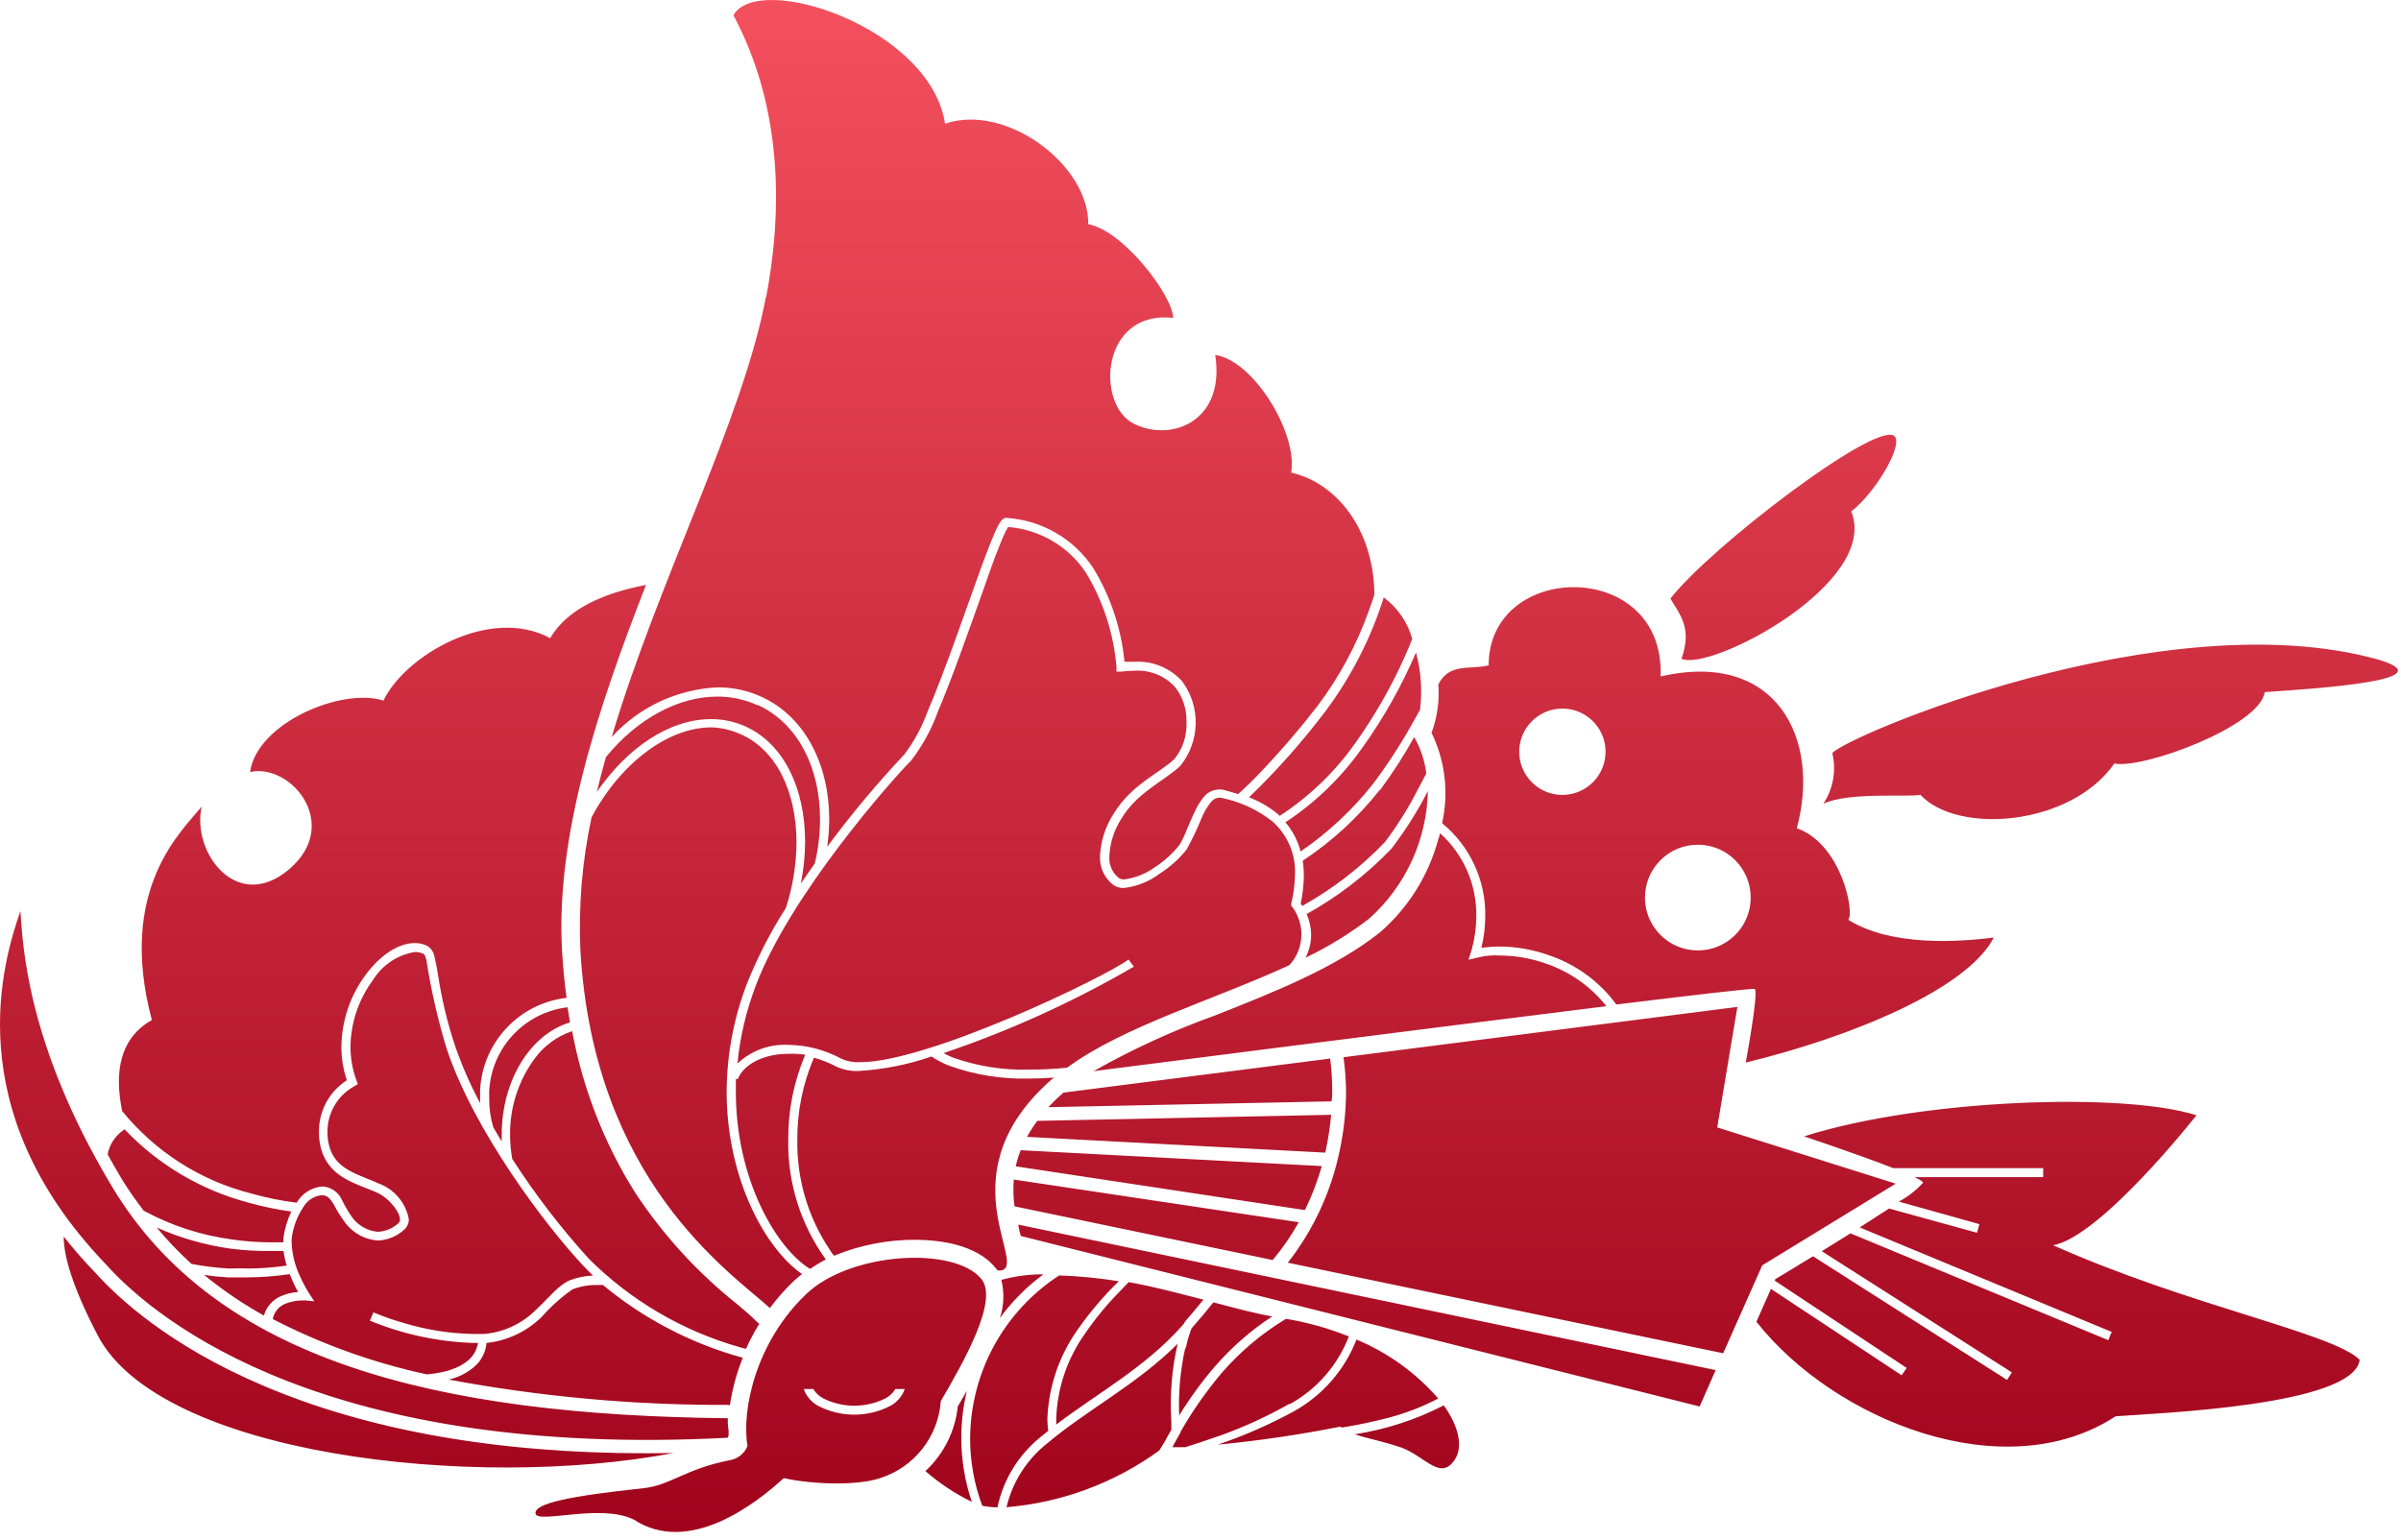 <?xml version="1.0" encoding="UTF-8" standalone="no"?>
<svg width="198px" height="127px" viewBox="0 0 198 127" version="1.1" xmlns="http://www.w3.org/2000/svg" xmlns:xlink="http://www.w3.org/1999/xlink">
    <defs>
        <linearGradient x1="50%" y1="0%" x2="50%" y2="100%" id="linearGradient-1">
            <stop stop-color="#F5515F" offset="0%"></stop>
            <stop stop-color="#9F031B" offset="100%"></stop>
        </linearGradient>
    </defs>
    <g id="LOGO" fill="url(#linearGradient-1)">
        <path d="M138.663,54.342 C141.053,55.442 155.053,48.082 152.663,42.192 C154.783,40.532 157.093,36.472 156.163,35.932 C154.413,34.932 141.063,45.142 137.753,49.372 C138.483,50.662 139.583,51.762 138.663,54.342 L138.663,54.342 Z M196.103,54.402 C178.433,49.492 151.993,60.842 151.103,62.132 C151.444,63.564 151.176,65.074 150.363,66.302 C152.453,65.302 157.573,65.782 158.363,65.562 C161.433,68.872 170.763,68.142 174.363,62.982 C176.693,63.472 186.363,59.912 186.763,57.092 C190.943,56.802 201.873,56.122 196.103,54.402 L196.103,54.402 Z M53.293,119.882 C41.003,119.882 30.353,118.002 21.653,114.282 C13.953,111.002 9.713,107.052 7.873,105.002 C6.949,104.047 6.075,103.046 5.253,102.002 C5.253,103.602 5.963,106.142 8.073,110.182 C13.213,120.002 39.003,123.002 55.543,119.862 L53.293,119.882 Z M60.003,118.602 C60.034,118.548 60.061,118.491 60.083,118.432 L60.083,117.992 C60.025,117.662 60.005,117.327 60.023,116.992 C35.963,116.742 17.793,112.242 9.213,97.842 C2.053,85.912 1.873,77.542 1.683,75.152 C0.303,79.152 -3.567,91.442 8.683,104.242 C13.193,109.302 27.343,120.312 60.003,118.602 L60.003,118.602 Z M11.853,99.872 C14.108,101.097 16.569,101.9 19.113,102.242 C20.192,102.399 21.282,102.479 22.373,102.482 L23.373,102.482 L23.373,102.132 C23.47,101.372 23.69,100.632 24.023,99.942 C22.837,99.781 21.664,99.537 20.513,99.212 C16.604,98.185 13.058,96.09 10.273,93.162 C9.545,93.63 9.04,94.374 8.873,95.222 C9.253,95.912 9.653,96.612 10.083,97.332 C10.629,98.208 11.22,99.056 11.853,99.872 L11.853,99.872 Z M20.753,98.462 C21.968,98.807 23.209,99.057 24.463,99.212 L24.463,99.212 C24.908,98.446 25.699,97.945 26.583,97.872 C27.282,97.91 27.903,98.334 28.193,98.972 C28.441,99.489 28.732,99.984 29.063,100.452 C29.566,101.12 30.33,101.541 31.163,101.612 C31.793,101.584 32.392,101.332 32.853,100.902 C32.945,100.822 32.993,100.703 32.983,100.582 C32.983,100.012 32.113,98.802 30.983,98.332 C29.463,97.662 27.443,97.232 26.613,95.182 C26.4,94.613 26.295,94.009 26.303,93.402 C26.275,91.67 27.145,90.047 28.603,89.112 C28.304,88.219 28.152,87.284 28.153,86.342 C28.178,84.204 28.878,82.129 30.153,80.412 C31.313,78.852 32.783,77.812 34.203,77.792 C34.548,77.793 34.889,77.868 35.203,78.012 C35.54,78.208 35.772,78.546 35.833,78.932 C35.959,79.447 36.059,79.967 36.133,80.492 C36.43,82.43 36.888,84.34 37.503,86.202 C38.07,87.855 38.769,89.46 39.593,91.002 L39.593,90.592 L39.593,89.892 C39.805,85.966 42.817,82.764 46.723,82.312 C46.553,81.072 46.433,79.802 46.353,78.502 C45.783,68.862 49.403,58.172 53.273,48.252 C49.953,48.882 46.803,50.162 45.373,52.642 C40.373,49.942 33.373,54.112 31.623,57.792 C28.183,56.692 21.193,59.632 20.623,63.682 C24.003,62.942 28.173,67.982 23.873,71.682 C19.573,75.382 15.773,70.332 16.633,66.532 C15.033,68.532 9.633,73.282 12.523,84.142 C9.343,85.952 9.633,89.442 10.073,91.652 C12.805,95.014 16.551,97.403 20.753,98.462 L20.753,98.462 Z M62.613,109.202 L62.283,108.912 C61.973,108.582 61.413,108.102 60.763,107.562 C57.499,104.96 54.668,101.858 52.373,98.372 C49.817,94.303 48.056,89.787 47.183,85.062 C45.927,85.483 44.836,86.287 44.063,87.362 C42.743,89.173 42.042,91.361 42.063,93.602 L42.063,93.602 C42.064,94.273 42.124,94.942 42.243,95.602 C44.122,98.522 46.239,101.281 48.573,103.852 C52.031,107.294 56.308,109.8 61.003,111.132 L61.513,111.272 C61.834,110.562 62.202,109.874 62.613,109.212 L62.613,109.202 Z M47.003,84.342 C46.929,83.929 46.863,83.512 46.803,83.092 C43.254,83.516 40.527,86.433 40.343,90.002 L40.343,90.642 C40.336,91.441 40.45,92.237 40.683,93.002 C40.909,93.389 41.139,93.775 41.373,94.162 L41.373,93.602 L41.373,93.602 C41.373,89.112 43.753,85.302 47.003,84.342 L47.003,84.342 Z M20.333,104.642 C21.44,104.642 22.547,104.562 23.643,104.402 C23.521,104.007 23.434,103.602 23.383,103.192 L22.383,103.192 C21.253,103.209 20.123,103.145 19.003,103.002 C16.906,102.705 14.86,102.119 12.923,101.262 C13.808,102.328 14.767,103.33 15.793,104.262 C16.803,104.455 17.825,104.582 18.853,104.642 C19.373,104.622 19.873,104.632 20.373,104.632 L20.333,104.642 Z M23.163,106.922 C23.613,106.729 24.093,106.614 24.583,106.582 C24.321,106.104 24.09,105.61 23.893,105.102 C22.715,105.282 21.524,105.372 20.333,105.372 L18.783,105.372 C18.116,105.332 17.466,105.265 16.833,105.172 C18.374,106.432 20.024,107.553 21.763,108.522 C21.967,107.794 22.494,107.2 23.193,106.912 L23.163,106.922 Z M103.003,65.772 C103.886,66.111 104.707,66.594 105.433,67.202 L105.533,67.302 C107.971,65.716 110.086,63.679 111.763,61.302 C113.319,59.121 114.658,56.793 115.763,54.352 C116.053,53.712 116.283,53.162 116.463,52.702 C116.08,51.333 115.254,50.13 114.113,49.282 C113.048,52.66 111.422,55.834 109.303,58.672 C107.391,61.199 105.285,63.573 103.003,65.772 L103.003,65.772 Z M107.763,75.422 C107.995,75.959 108.118,76.537 108.123,77.122 C108.122,77.776 107.964,78.421 107.663,79.002 C109.523,78.111 111.286,77.028 112.923,75.772 C115.916,73.083 117.665,69.275 117.753,65.252 C116.896,66.922 115.892,68.511 114.753,70.002 C112.698,72.148 110.331,73.972 107.733,75.412 L107.763,75.422 Z M65.483,105.652 C65.693,105.458 65.914,105.274 66.143,105.102 C63.143,103.022 59.943,97.292 59.923,90.102 C59.934,87.024 60.507,83.974 61.613,81.102 C62.483,78.937 63.554,76.858 64.813,74.892 C65.376,73.15 65.67,71.333 65.683,69.502 C65.683,65.202 63.933,61.712 60.923,60.502 C60.205,60.192 59.434,60.023 58.653,60.002 L58.653,60.002 C55.143,60.002 51.223,62.862 48.783,67.422 C48.007,71.034 47.698,74.731 47.863,78.422 C48.973,97.342 60.103,104.862 63.493,107.902 C64.089,107.095 64.754,106.342 65.483,105.652 L65.483,105.652 Z M106.003,67.832 C106.598,68.529 107.026,69.354 107.253,70.242 C109.494,68.708 111.493,66.848 113.183,64.722 C114.365,63.161 115.437,61.521 116.393,59.812 L117.103,58.562 C117.3,56.975 117.188,55.366 116.773,53.822 C115.577,56.617 114.078,59.273 112.303,61.742 C110.601,64.147 108.464,66.213 106.003,67.832 L106.003,67.832 Z M113.763,65.182 C111.976,67.446 109.839,69.411 107.433,71.002 C107.491,71.393 107.522,71.787 107.523,72.182 C107.515,72.975 107.428,73.766 107.263,74.542 L107.393,74.732 C109.911,73.326 112.206,71.553 114.203,69.472 C115.227,68.117 116.13,66.675 116.903,65.162 L117.623,63.802 C117.489,62.746 117.149,61.727 116.623,60.802 C115.779,62.327 114.833,63.794 113.793,65.192 L113.763,65.182 Z M62.483,58.182 C61.436,57.7 60.295,57.454 59.143,57.462 L59.143,57.462 C55.943,57.462 52.523,59.302 49.963,62.462 C49.696,63.415 49.449,64.369 49.223,65.322 C51.753,61.652 55.223,59.322 58.633,59.322 C59.498,59.318 60.356,59.478 61.163,59.792 C64.563,61.132 66.393,64.962 66.393,69.432 C66.388,70.591 66.271,71.746 66.043,72.882 C66.423,72.322 66.806,71.772 67.193,71.232 C67.474,70.046 67.619,68.831 67.623,67.612 C67.643,63.332 65.793,59.682 62.513,58.162 L62.483,58.182 Z M63.153,24.532 C61.263,34.602 54.313,47.792 50.443,60.802 C52.695,58.327 55.84,56.852 59.183,56.702 C60.439,56.696 61.682,56.966 62.823,57.492 C66.433,59.162 68.383,63.132 68.383,67.602 C68.378,68.355 68.322,69.107 68.213,69.852 C70.182,67.193 72.306,64.652 74.573,62.242 C75.369,61.184 76.006,60.015 76.463,58.772 C77.193,57.072 77.983,54.972 78.743,52.872 C80.273,48.652 81.673,44.462 82.393,43.212 C82.475,43.047 82.595,42.903 82.743,42.792 L82.853,42.722 L83.003,42.722 C85.908,42.907 88.558,44.443 90.163,46.872 C91.59,49.219 92.468,51.858 92.733,54.592 L93.533,54.592 C95.019,54.498 96.468,55.083 97.473,56.182 C99.033,58.272 98.976,61.156 97.333,63.182 C95.913,64.492 93.763,65.382 92.483,67.522 C91.879,68.451 91.534,69.525 91.483,70.632 C91.428,71.326 91.725,72.002 92.273,72.432 C92.404,72.513 92.558,72.552 92.713,72.542 C93.623,72.425 94.49,72.081 95.233,71.542 C95.99,71.051 96.665,70.444 97.233,69.742 C97.793,68.972 98.333,66.892 99.233,65.792 C99.525,65.401 99.975,65.159 100.463,65.132 C100.569,65.12 100.676,65.12 100.783,65.132 C101.223,65.242 101.663,65.362 102.103,65.502 L102.503,65.142 C102.803,64.862 103.243,64.442 103.813,63.852 C105.518,62.066 107.13,60.194 108.643,58.242 C110.452,55.843 111.885,53.182 112.893,50.352 C113.063,49.882 113.213,49.452 113.343,49.042 L113.343,49.042 C113.283,43.612 110.183,39.832 106.473,38.982 C107.053,35.792 103.373,29.712 100.213,29.282 C101.073,34.772 96.563,36.522 93.463,34.932 C90.363,33.342 90.763,25.572 96.743,26.222 C96.743,24.472 92.693,19.042 89.743,18.492 C89.803,13.612 82.993,8.492 77.933,10.202 C76.713,2.242 62.533,-2.368 60.483,1.252 C61.803,3.802 65.663,11.442 63.183,24.512 L63.153,24.532 Z M106.793,72.202 C106.882,70.511 106.193,68.872 104.923,67.752 C103.674,66.772 102.211,66.104 100.653,65.802 L100.503,65.802 C100.231,65.831 99.987,65.977 99.833,66.202 C99.551,66.561 99.316,66.954 99.133,67.372 C98.763,68.301 98.336,69.206 97.853,70.082 C97.222,70.868 96.465,71.544 95.613,72.082 C94.758,72.726 93.746,73.13 92.683,73.252 C92.378,73.262 92.078,73.179 91.823,73.012 C91.077,72.446 90.661,71.547 90.713,70.612 C90.772,69.369 91.162,68.164 91.843,67.122 C93.273,64.752 95.573,63.802 96.843,62.622 C97.546,61.755 97.902,60.657 97.843,59.542 C97.875,58.5 97.538,57.48 96.893,56.662 C96.028,55.725 94.783,55.236 93.513,55.332 C93.155,55.331 92.797,55.355 92.443,55.402 L92.073,55.402 L92.073,55.032 C91.846,52.288 90.99,49.633 89.573,47.272 C88.128,45.078 85.751,43.676 83.133,43.472 L83.133,43.472 C83.063,43.582 83,43.695 82.943,43.812 C82.793,44.102 82.613,44.522 82.413,45.042 C82.003,46.042 81.503,47.452 80.953,49.042 C79.843,52.142 78.533,55.902 77.333,58.732 C76.812,60.17 76.073,61.519 75.143,62.732 C73.683,64.182 65.203,73.732 62.343,81.262 C61.546,83.341 61.031,85.517 60.813,87.732 C61.941,86.669 63.455,86.113 65.003,86.192 C66.538,86.211 68.045,86.606 69.393,87.342 C69.874,87.554 70.398,87.65 70.923,87.622 C76.563,87.622 91.103,80.622 93.063,79.152 L93.503,79.742 C88.525,82.638 83.268,85.027 77.813,86.872 C78.056,87.006 78.306,87.126 78.563,87.232 C80.598,87.959 82.752,88.298 84.913,88.232 C85.945,88.235 86.976,88.181 88.003,88.072 C92.653,84.652 100.003,82.532 106.323,79.622 C106.958,78.94 107.315,78.044 107.323,77.112 C107.327,76.363 107.112,75.629 106.703,75.002 L106.593,74.852 L106.483,74.712 L106.483,74.542 C106.667,73.775 106.771,72.991 106.793,72.202 L106.793,72.202 Z M68.793,103.582 C70.899,102.715 73.155,102.27 75.433,102.272 L75.433,102.272 C77.233,102.272 80.483,102.572 82.103,104.602 C82.213,104.742 82.233,104.702 82.223,104.672 L82.223,104.772 C82.369,104.822 82.527,104.822 82.673,104.772 C84.583,104.042 77.943,96.562 86.903,88.892 C86.203,88.942 85.513,88.972 84.853,88.972 C82.594,89.031 80.345,88.665 78.223,87.892 C77.729,87.694 77.256,87.446 76.813,87.152 C74.896,87.817 72.898,88.217 70.873,88.342 C70.231,88.381 69.59,88.264 69.003,88.002 C68.405,87.684 67.775,87.432 67.123,87.252 C66.206,89.383 65.739,91.682 65.753,94.002 C65.693,97.226 66.621,100.391 68.413,103.072 C68.533,103.282 68.653,103.442 68.783,103.592 L68.793,103.582 Z M68.103,103.892 C66.023,101.019 64.935,97.548 65.003,94.002 C64.987,91.598 65.464,89.215 66.403,87.002 C65.939,86.937 65.47,86.913 65.003,86.932 C62.903,86.932 61.293,87.842 60.843,89.022 L60.843,89.022 L60.683,89.002 L60.683,90.082 C60.683,97.292 64.033,102.992 66.803,104.672 C67.216,104.389 67.647,104.131 68.093,103.902 L68.103,103.892 Z M181.133,92.002 C175.223,90.092 158.483,90.642 148.773,93.742 C148.773,93.742 153.223,95.222 156.133,96.362 L168.493,96.362 L168.493,97.102 L157.883,97.102 C158.313,97.312 158.583,97.472 158.593,97.562 C158.017,98.189 157.341,98.717 156.593,99.122 L163.233,100.982 L163.033,101.692 L155.783,99.692 C155.043,100.182 154.213,100.692 153.363,101.252 L174.143,109.872 L173.863,110.552 L152.603,101.742 L150.233,103.212 L165.913,113.212 L165.513,113.832 L149.513,103.632 C147.743,104.722 146.413,105.512 146.413,105.512 L146.353,105.642 L157.233,112.842 L156.823,113.452 L146.043,106.322 L144.843,109.032 C151.253,117.172 165.283,122.832 174.463,116.832 C177.653,116.582 194.113,115.992 194.593,112.172 C192.383,109.962 180.593,107.752 169.313,102.722 C173.273,102.002 181.133,92.002 181.133,92.002 L181.133,92.002 Z M127.473,79.482 C126.255,79.051 124.974,78.828 123.683,78.822 C123.098,78.783 122.512,78.833 121.943,78.972 L121.103,79.172 L121.363,78.342 C121.611,77.446 121.739,76.521 121.743,75.592 C121.789,72.975 120.694,70.467 118.743,68.722 C118.743,68.902 118.653,69.082 118.603,69.252 C117.801,72.226 116.13,74.893 113.803,76.912 C110.103,79.852 105.063,81.842 100.183,83.772 C96.726,85.018 93.381,86.553 90.183,88.362 C90.183,88.362 116.393,85.002 132.473,83.002 C131.181,81.371 129.444,80.148 127.473,79.482 L127.473,79.482 Z M118.933,67.912 C121.225,69.797 122.533,72.625 122.483,75.592 C122.479,76.468 122.371,77.341 122.163,78.192 C122.666,78.119 123.174,78.082 123.683,78.082 C125.046,78.092 126.397,78.328 127.683,78.782 C129.93,79.527 131.891,80.953 133.293,82.862 C139.913,82.052 144.623,81.502 144.713,81.582 C145.033,81.922 143.963,87.652 143.963,87.652 C152.673,85.542 162.253,81.582 164.413,77.342 C161.463,77.712 155.943,78.082 152.413,75.872 C152.963,75.322 151.863,69.612 148.173,68.322 C150.173,60.962 146.513,53.592 136.943,55.802 C137.313,46.042 122.763,46.232 122.763,54.882 C121.303,55.282 119.543,54.622 118.613,56.452 C118.716,57.81 118.525,59.174 118.053,60.452 C119.18,62.768 119.487,65.399 118.923,67.912 L118.933,67.912 Z M140.003,69.682 C141.771,69.678 143.366,70.742 144.042,72.376 C144.717,74.01 144.339,75.89 143.085,77.136 C141.83,78.381 139.948,78.746 138.319,78.059 C136.689,77.373 135.636,75.77 135.653,74.002 C135.675,71.614 137.614,69.687 140.003,69.682 L140.003,69.682 Z M128.843,58.452 C130.283,58.452 131.582,59.32 132.133,60.652 C132.683,61.983 132.377,63.515 131.356,64.533 C130.336,65.55 128.803,65.852 127.473,65.298 C126.143,64.744 125.279,63.443 125.283,62.002 C125.288,60.04 126.88,58.452 128.843,58.452 L128.843,58.452 Z M38.833,112.002 C39.143,111.662 39.345,111.237 39.413,110.782 L39.053,110.782 C36.115,110.688 33.219,110.065 30.503,108.942 L30.793,108.262 C31.628,108.608 32.483,108.905 33.353,109.152 C35.203,109.707 37.121,110.007 39.053,110.042 L39.893,110.042 C41.523,109.913 43.052,109.204 44.203,108.042 C45.283,107.042 46.023,106.042 46.963,105.622 C47.583,105.382 48.238,105.247 48.903,105.222 C48.616,104.949 48.336,104.665 48.063,104.372 C45.013,101.112 39.063,93.282 36.813,86.442 C36.088,84.047 35.534,81.605 35.153,79.132 C35.063,78.792 34.963,78.692 34.923,78.682 C34.7,78.581 34.457,78.53 34.213,78.532 C32.777,78.765 31.514,79.612 30.753,80.852 C29.575,82.442 28.927,84.363 28.903,86.342 C28.901,87.298 29.07,88.246 29.403,89.142 L29.513,89.432 L29.243,89.592 C27.85,90.347 26.989,91.808 27.003,93.392 C26.997,93.904 27.085,94.412 27.263,94.892 C27.903,96.532 29.593,96.892 31.263,97.642 C32.533,98.121 33.461,99.228 33.713,100.562 C33.722,100.904 33.575,101.232 33.313,101.452 C32.722,101.99 31.961,102.302 31.163,102.332 C30.118,102.262 29.154,101.749 28.513,100.922 C28.131,100.424 27.796,99.892 27.513,99.332 C27.213,98.842 26.973,98.592 26.513,98.592 C25.879,98.665 25.318,99.037 25.003,99.592 C24.491,100.367 24.165,101.25 24.053,102.172 C24.043,102.312 24.043,102.452 24.053,102.592 C24.105,103.551 24.35,104.49 24.773,105.352 C24.985,105.821 25.228,106.276 25.503,106.712 L25.913,107.342 L25.163,107.272 L25.003,107.272 C24.485,107.267 23.972,107.365 23.493,107.562 C22.971,107.784 22.595,108.254 22.493,108.812 C26.507,110.885 30.777,112.418 35.193,113.372 L35.193,113.372 C37.253,113.202 38.303,112.572 38.833,112.002 L38.833,112.002 Z M60.193,115.912 C60.393,114.572 60.749,113.26 61.253,112.002 C57.026,110.846 53.095,108.8 49.723,106.002 L49.203,106.002 C48.519,105.994 47.84,106.116 47.203,106.362 C46.269,107.019 45.416,107.784 44.663,108.642 C43.434,109.847 41.834,110.601 40.123,110.782 C40.061,111.435 39.787,112.05 39.343,112.532 C38.699,113.169 37.887,113.609 37.003,113.802 C44.587,115.22 52.287,115.92 60.003,115.892 L60.193,115.912 Z M156.333,97.642 L141.613,93.002 L143.273,83.062 L110.793,87.212 C110.922,88.137 110.992,89.068 111.003,90.002 C111,91.646 110.826,93.285 110.483,94.892 L110.483,94.892 C109.789,98.27 108.324,101.443 106.203,104.162 L142.103,111.632 L145.323,104.382 L156.333,97.642 Z M84.163,101.952 L84.163,101.952 L140.163,116.022 L141.483,113.022 L83.983,101.022 C84.003,101.372 84.103,101.652 84.173,101.922 L84.163,101.952 Z M109.863,90.002 C109.864,89.106 109.807,88.211 109.693,87.322 L87.693,90.132 C87.259,90.511 86.845,90.911 86.453,91.332 L109.803,90.852 C109.853,90.592 109.863,90.312 109.863,90.002 L109.863,90.002 Z M107.083,100.822 L83.603,97.302 C83.541,98.039 83.561,98.78 83.663,99.512 L104.953,103.942 C105.761,102.983 106.475,101.949 107.083,100.852 L107.083,100.822 Z M109.373,94.672 C109.56,93.777 109.693,92.872 109.773,91.962 L85.543,92.462 C85.229,92.881 84.945,93.323 84.693,93.782 L109.283,95.082 C109.303,95.002 109.343,94.832 109.373,94.702 L109.373,94.672 Z M109.003,96.192 L84.173,94.882 C84,95.313 83.863,95.758 83.763,96.212 L107.613,99.822 C108.183,98.656 108.648,97.441 109.003,96.192 L109.003,96.192 Z M80.953,105.532 C78.743,102.772 70.143,103.272 66.503,106.732 C62.343,110.682 61.133,116.302 61.643,119.282 C61.403,119.881 60.876,120.318 60.243,120.442 C56.433,121.182 55.333,122.532 53.003,122.772 C47.223,123.382 44.003,124.002 44.163,124.862 C44.323,125.722 49.563,124.002 52.263,125.352 C56.843,128.352 62.393,123.992 64.633,121.932 C67.113,122.482 70.783,122.552 72.583,121.932 C75.392,121.039 77.373,118.523 77.583,115.582 C79.473,112.342 82.353,107.282 80.943,105.522 L80.953,105.532 Z M73.363,116.002 C71.53,116.929 69.365,116.929 67.533,116.002 C66.947,115.709 66.499,115.2 66.283,114.582 L67.073,114.582 C67.271,114.915 67.558,115.185 67.903,115.362 C69.509,116.159 71.396,116.159 73.003,115.362 C73.347,115.185 73.635,114.915 73.833,114.582 L74.613,114.582 C74.396,115.2 73.948,115.709 73.363,116.002 L73.363,116.002 Z M106.363,115.832 C108.594,114.6 110.318,112.621 111.233,110.242 C109.566,109.575 107.833,109.089 106.063,108.792 L105.823,108.932 C103.923,110.106 102.214,111.563 100.753,113.252 C99.475,114.766 98.337,116.393 97.353,118.112 L97.353,118.172 L97.353,118.172 C97.163,118.502 96.973,118.832 96.793,119.172 L96.683,119.382 L97.743,119.382 C98.303,119.202 99.423,118.842 100.743,118.382 C102.682,117.677 104.558,116.81 106.353,115.792 L106.363,115.832 Z M97.133,110.832 C93.723,114.242 89.583,116.332 86.353,119.072 C84.674,120.397 83.493,122.251 83.003,124.332 C87.547,123.953 91.9,122.338 95.593,119.662 L96.003,119.002 C96.183,118.662 96.383,118.312 96.593,117.952 L96.593,117.202 C96.458,115.061 96.637,112.912 97.123,110.822 L97.133,110.832 Z M85.863,118.502 L86.443,118.032 C86.395,117.701 86.371,117.367 86.373,117.032 C86.472,114.395 87.337,111.845 88.863,109.692 C89.866,108.254 91.005,106.914 92.263,105.692 C90.634,105.429 88.991,105.269 87.343,105.212 C82.8,108.166 80.043,113.203 80.003,118.622 C79.996,120.53 80.334,122.424 81.003,124.212 C81.415,124.293 81.833,124.336 82.253,124.342 C82.742,122.035 84.018,119.971 85.863,118.502 L85.863,118.502 Z M79.733,114.732 C79.493,115.152 79.243,115.582 78.983,116.022 C78.771,118.064 77.821,119.959 76.313,121.352 C77.475,122.36 78.762,123.214 80.143,123.892 C79.569,122.194 79.275,120.414 79.273,118.622 C79.273,117.312 79.427,116.006 79.733,114.732 L79.733,114.732 Z M111.733,118.322 C112.733,118.662 114.023,118.882 115.623,119.432 C117.563,120.182 118.793,122.162 119.953,120.432 C120.673,119.372 120.323,117.702 119.063,115.932 C116.769,117.111 114.301,117.914 111.753,118.312 L111.733,118.322 Z M97.733,111.232 C97.333,113.047 97.168,114.905 97.243,116.762 C98.106,115.354 99.079,114.016 100.153,112.762 C101.539,111.158 103.141,109.755 104.913,108.592 C103.523,108.352 101.863,107.912 100.063,107.432 C99.553,108.072 98.963,108.782 98.263,109.582 L98.173,109.802 C98.01,110.27 97.877,110.748 97.773,111.232 L97.733,111.232 Z M86.023,105.122 C84.857,105.115 83.696,105.27 82.573,105.582 C82.836,106.622 82.795,107.715 82.453,108.732 C83.462,107.347 84.68,106.126 86.063,105.112 L86.023,105.122 Z M118.593,115.352 C116.753,113.239 114.449,111.579 111.863,110.502 C110.884,113.024 109.051,115.123 106.683,116.432 C104.679,117.524 102.584,118.44 100.423,119.172 C103.819,118.846 107.197,118.349 110.543,117.682 L110.633,117.762 C111.393,117.642 112.523,117.442 113.773,117.132 C115.464,116.755 117.098,116.156 118.633,115.352 L118.593,115.352 Z M92.293,106.582 C91.257,107.637 90.317,108.781 89.483,110.002 C88.02,112.051 87.193,114.486 87.103,117.002 L87.103,117.512 C90.503,114.922 94.443,112.802 97.493,109.352 L97.643,109.172 L97.713,109.032 L97.713,109.032 C98.293,108.362 98.803,107.752 99.243,107.212 C97.243,106.692 95.173,106.142 93.083,105.762 L92.293,106.582 Z" id="Shape"></path>
    </g>
</svg>